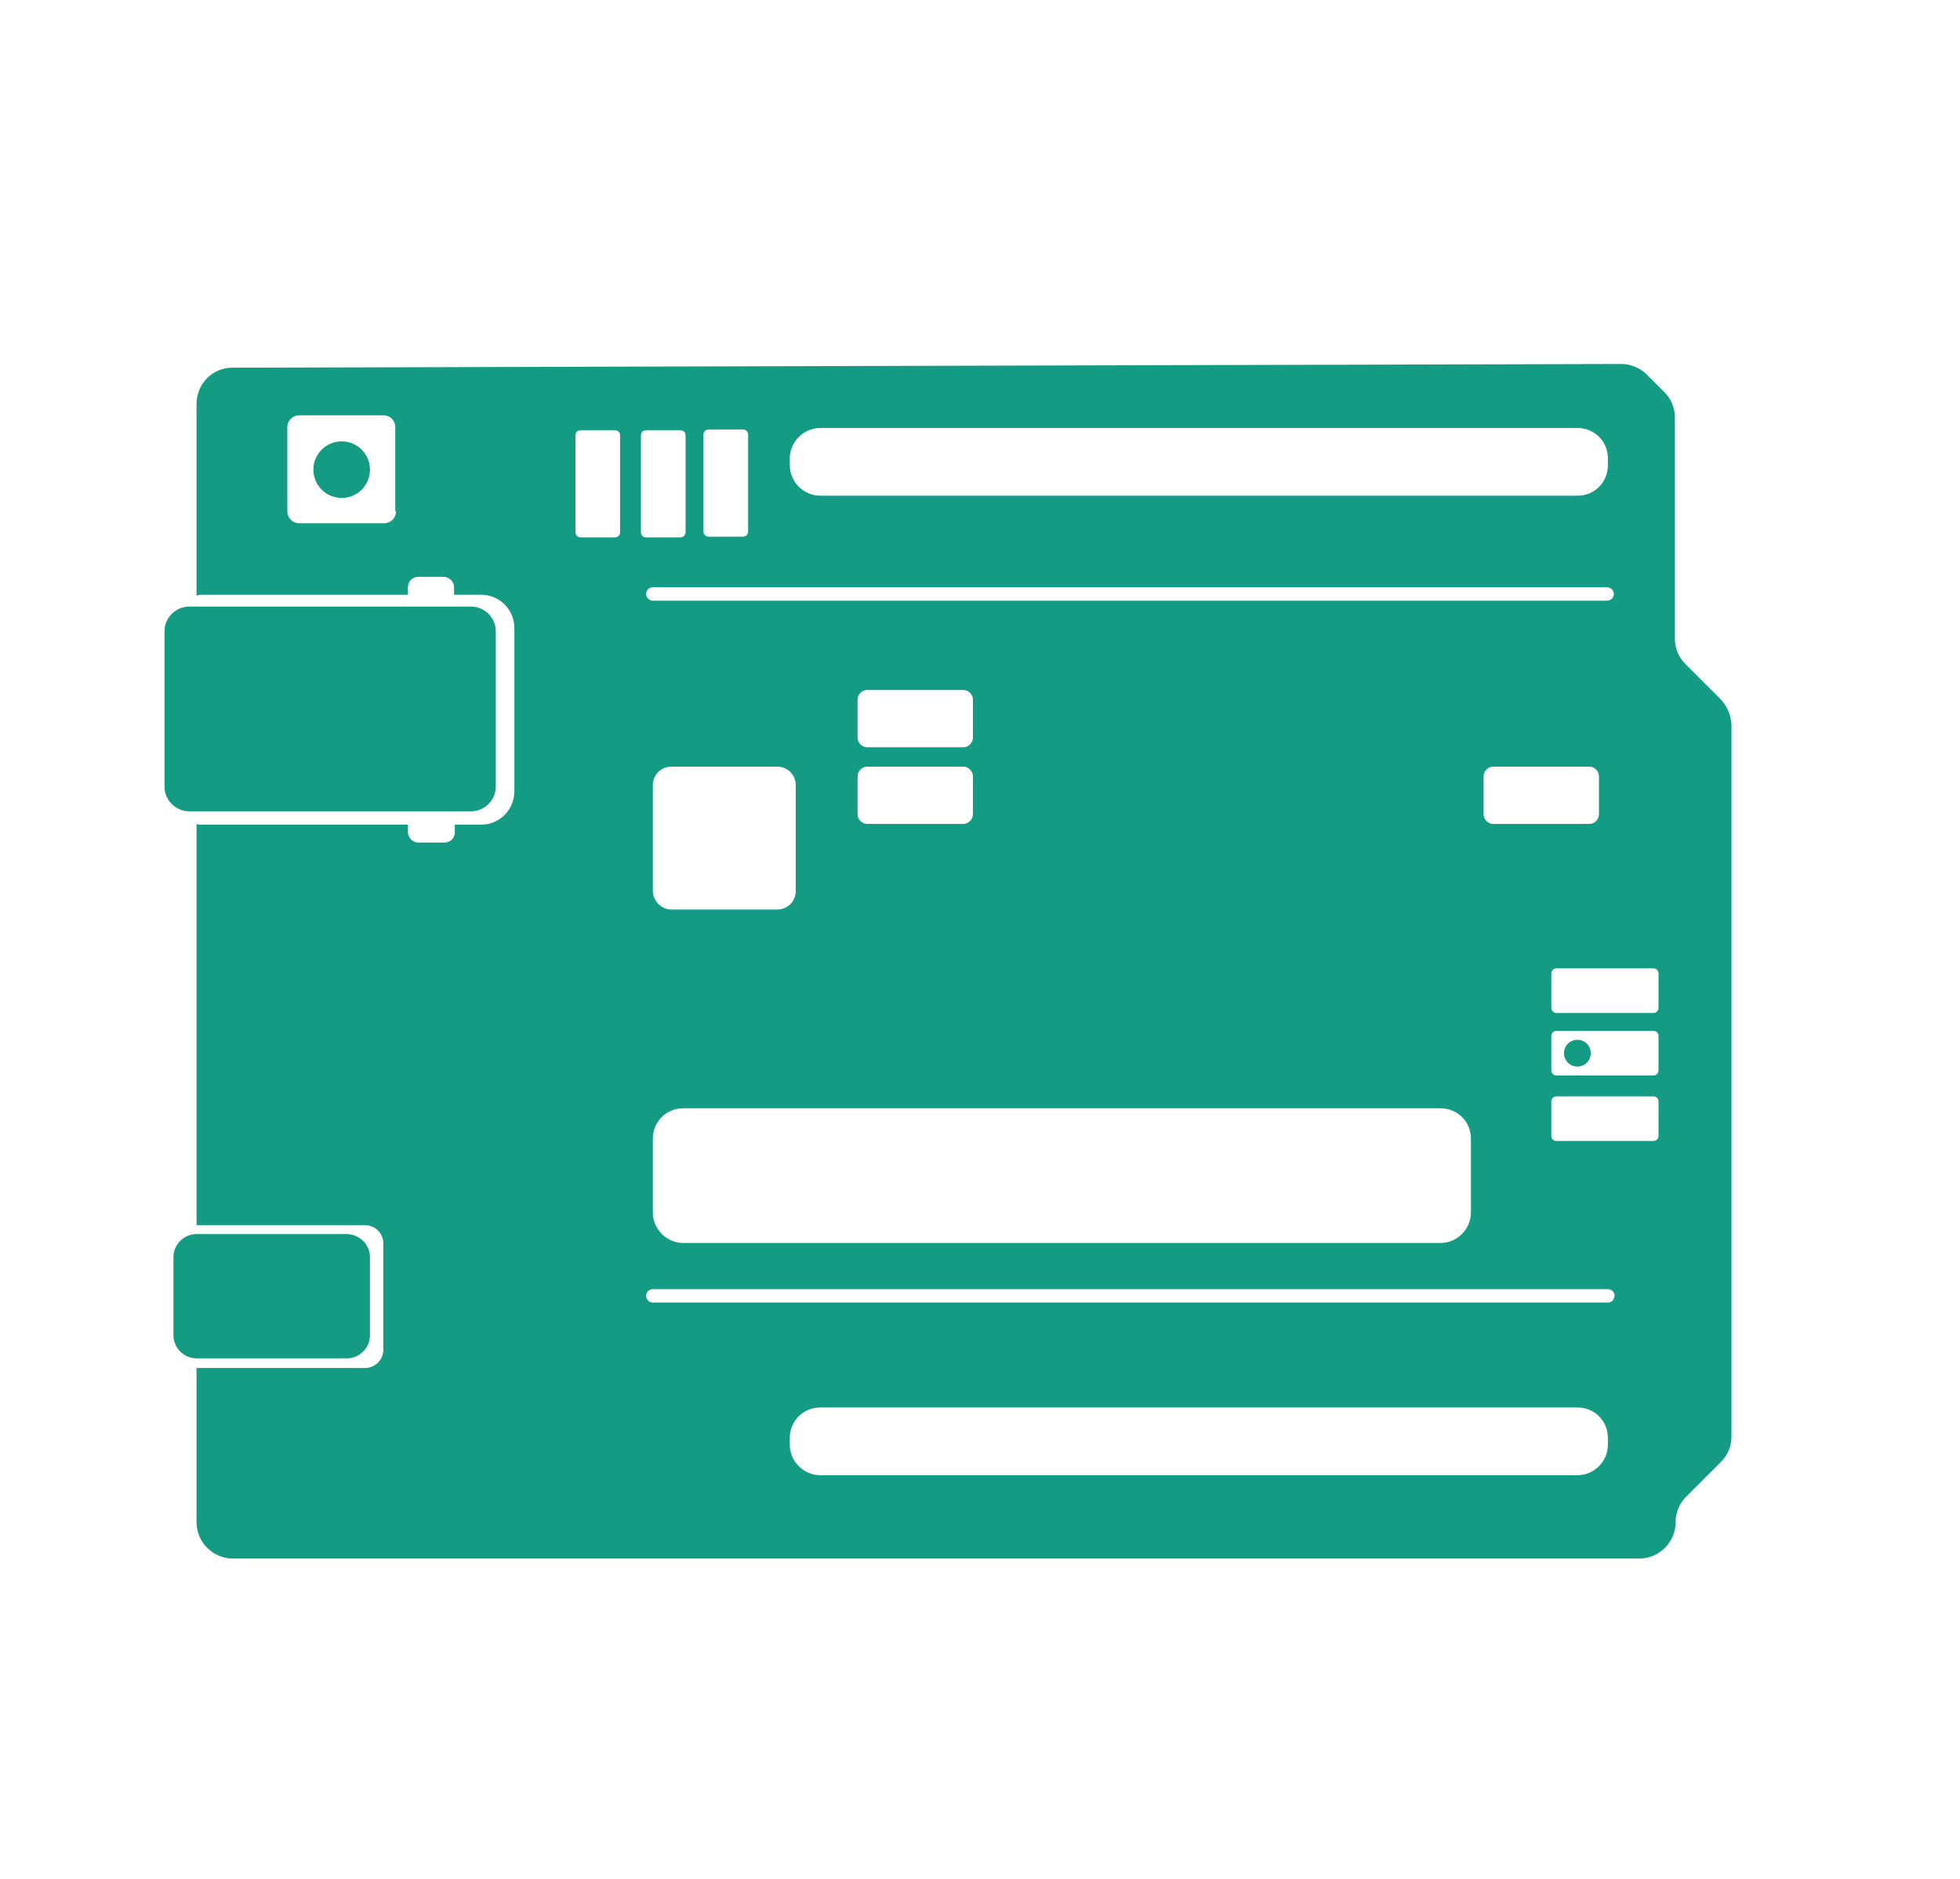 <?xml version="1.0" encoding="utf-8"?>
<!-- Generator: Adobe Illustrator 22.0.0, SVG Export Plug-In . SVG Version: 6.00 Build 0)  -->
<svg version="1.1" xmlns="http://www.w3.org/2000/svg" xmlns:xlink="http://www.w3.org/1999/xlink" x="0px" y="0px"
	 viewBox="0 0 26.33 25.24" enable-background="new 0 0 26.33 25.24" xml:space="preserve">
<defs>
	<style>
	  .status-icon {
	  	fill: #149B84;
	  }
	</style>
</defs>
<g id="Capa_2">
	<defs>
		<path id="SVGID_24_" d="M-250.08,3.6v12.38c0,2.15,2.28,3.47,4.13,2.39l3.45-1.98c1.02-0.6,2.27-0.1,2.7,0.9V29.8
			c0,2.9-2.35,5.24-5.24,5.24h-43.93l-5.89,5.61c-1.43,1.35-4.07,1.35-5.49,0l-5.9-5.61h-3.52c-2.9,0-5.24-2.35-5.24-5.24v-39.89
			c0-2.9,2.35-5.24,5.24-5.24h64.73c2.9,0,5.24,2.35,5.24,5.24V2.29c-0.42,1-1.68,1.5-2.7,0.9l-3.45-1.98
			C-247.8,0.15-250.08,1.49-250.08,3.6z"/>
	</defs>
	<clipPath id="SVGID_2_">
		<use xlink:href="#SVGID_24_"  overflow="visible"/>
	</clipPath>
</g>
<g id="Capa_4">
	<defs>
		<path id="SVGID_26_" d="M-79.78,3.6v12.38c0,2.15,2.28,3.47,4.13,2.39l3.45-1.98c1.02-0.6,2.27-0.1,2.7,0.9V29.8
			c0,2.9-2.35,5.24-5.24,5.24h-43.93l-5.89,5.61c-1.43,1.35-4.07,1.35-5.49,0l-5.9-5.61h-3.52c-2.9,0-5.24-2.35-5.24-5.24v-39.89
			c0-2.9,2.35-5.24,5.24-5.24h64.73c2.9,0,5.24,2.35,5.24,5.24V2.29c-0.42,1-1.68,1.5-2.7,0.9l-3.45-1.98
			C-77.5,0.15-79.78,1.49-79.78,3.6z"/>
	</defs>
	<clipPath id="SVGID_3_">
		<use xlink:href="#SVGID_26_"  overflow="visible"/>
	</clipPath>
</g>
<g id="Capa_3">
	<g>
		<g>
			<path class="status-icon" d="M4.59,5.93c-0.21,0-0.38,0.17-0.38,0.38c0,0.21,0.17,0.38,0.38,0.38c0.21,0,0.38-0.17,0.38-0.38
				C4.97,6.1,4.8,5.93,4.59,5.93z M4.59,5.93c-0.21,0-0.38,0.17-0.38,0.38c0,0.21,0.17,0.38,0.38,0.38c0.21,0,0.38-0.17,0.38-0.38
				C4.97,6.1,4.8,5.93,4.59,5.93z M4.59,5.93c-0.21,0-0.38,0.17-0.38,0.38c0,0.21,0.17,0.38,0.38,0.38c0.21,0,0.38-0.17,0.38-0.38
				C4.97,6.1,4.8,5.93,4.59,5.93z M4.59,5.93c-0.21,0-0.38,0.17-0.38,0.38c0,0.21,0.17,0.38,0.38,0.38c0.21,0,0.38-0.17,0.38-0.38
				C4.97,6.1,4.8,5.93,4.59,5.93z M4.59,5.93c-0.21,0-0.38,0.17-0.38,0.38c0,0.21,0.17,0.38,0.38,0.38c0.21,0,0.38-0.17,0.38-0.38
				C4.97,6.1,4.8,5.93,4.59,5.93z M4.59,5.93c-0.21,0-0.38,0.17-0.38,0.38c0,0.21,0.17,0.38,0.38,0.38c0.21,0,0.38-0.17,0.38-0.38
				C4.97,6.1,4.8,5.93,4.59,5.93z M4.59,5.93c-0.21,0-0.38,0.17-0.38,0.38c0,0.21,0.17,0.38,0.38,0.38c0.21,0,0.38-0.17,0.38-0.38
				C4.97,6.1,4.8,5.93,4.59,5.93z M4.59,5.93c-0.21,0-0.38,0.17-0.38,0.38c0,0.21,0.17,0.38,0.38,0.38c0.21,0,0.38-0.17,0.38-0.38
				C4.97,6.1,4.8,5.93,4.59,5.93z M4.59,5.93c-0.21,0-0.38,0.17-0.38,0.38c0,0.21,0.17,0.38,0.38,0.38c0.21,0,0.38-0.17,0.38-0.38
				C4.97,6.1,4.8,5.93,4.59,5.93z M4.59,5.93c-0.21,0-0.38,0.17-0.38,0.38c0,0.21,0.17,0.38,0.38,0.38c0.21,0,0.38-0.17,0.38-0.38
				C4.97,6.1,4.8,5.93,4.59,5.93z M4.59,5.93c-0.21,0-0.38,0.17-0.38,0.38c0,0.21,0.17,0.38,0.38,0.38c0.21,0,0.38-0.17,0.38-0.38
				C4.97,6.1,4.8,5.93,4.59,5.93z M21.19,13.97c-0.1,0-0.18,0.08-0.18,0.18c0,0.1,0.08,0.18,0.18,0.18c0.1,0,0.18-0.08,0.18-0.18
				C21.37,14.05,21.29,13.97,21.19,13.97z M21.19,13.97c-0.1,0-0.18,0.08-0.18,0.18c0,0.1,0.08,0.18,0.18,0.18
				c0.1,0,0.18-0.08,0.18-0.18C21.37,14.05,21.29,13.97,21.19,13.97z M4.59,5.93c-0.21,0-0.38,0.17-0.38,0.38
				c0,0.21,0.17,0.38,0.38,0.38c0.21,0,0.38-0.17,0.38-0.38C4.97,6.1,4.8,5.93,4.59,5.93z M4.59,5.93c-0.21,0-0.38,0.17-0.38,0.38
				c0,0.21,0.17,0.38,0.38,0.38c0.21,0,0.38-0.17,0.38-0.38C4.97,6.1,4.8,5.93,4.59,5.93z M21.19,13.97c-0.1,0-0.18,0.08-0.18,0.18
				c0,0.1,0.08,0.18,0.18,0.18c0.1,0,0.18-0.08,0.18-0.18C21.37,14.05,21.29,13.97,21.19,13.97z M21.19,13.97
				c-0.1,0-0.18,0.08-0.18,0.18c0,0.1,0.08,0.18,0.18,0.18c0.1,0,0.18-0.08,0.18-0.18C21.37,14.05,21.29,13.97,21.19,13.97z
				 M4.59,5.93c-0.21,0-0.38,0.17-0.38,0.38c0,0.21,0.17,0.38,0.38,0.38c0.21,0,0.38-0.17,0.38-0.38C4.97,6.1,4.8,5.93,4.59,5.93z
				 M4.59,5.93c-0.21,0-0.38,0.17-0.38,0.38c0,0.21,0.17,0.38,0.38,0.38c0.21,0,0.38-0.17,0.38-0.38C4.97,6.1,4.8,5.93,4.59,5.93z
				 M21.19,13.97c-0.1,0-0.18,0.08-0.18,0.18c0,0.1,0.08,0.18,0.18,0.18c0.1,0,0.18-0.08,0.18-0.18
				C21.37,14.05,21.29,13.97,21.19,13.97z M21.19,13.97c-0.1,0-0.18,0.08-0.18,0.18c0,0.1,0.08,0.18,0.18,0.18
				c0.1,0,0.18-0.08,0.18-0.18C21.37,14.05,21.29,13.97,21.19,13.97z M4.59,5.93c-0.21,0-0.38,0.17-0.38,0.38
				c0,0.21,0.17,0.38,0.38,0.38c0.21,0,0.38-0.17,0.38-0.38C4.97,6.1,4.8,5.93,4.59,5.93z M23.1,9.38l-0.46-0.46
				c-0.09-0.09-0.14-0.21-0.14-0.34V5.61c0-0.13-0.05-0.25-0.14-0.34l-0.24-0.24c-0.09-0.09-0.22-0.14-0.34-0.14L3.12,4.94
				c-0.27,0-0.48,0.22-0.48,0.49v2.57c0.02,0,0.04-0.01,0.06-0.01h2.78v-0.1c0-0.08,0.06-0.14,0.14-0.14h0.34
				c0.08,0,0.14,0.07,0.14,0.14v0.1h0.36c0.25,0,0.45,0.2,0.45,0.45v2.19c0,0.25-0.2,0.45-0.45,0.45H6.11v0.1
				c0,0.08-0.06,0.14-0.14,0.14H5.62c-0.08,0-0.14-0.07-0.14-0.14v-0.1H2.7c-0.02,0-0.04,0-0.06-0.01v5.39H4.9
				c0.14,0,0.25,0.11,0.25,0.25v1.42c0,0.14-0.11,0.25-0.25,0.25H2.64v2.07c0,0.27,0.22,0.49,0.49,0.49h18.89
				c0.27,0,0.49-0.22,0.49-0.49c0-0.13,0.05-0.25,0.14-0.34l0.47-0.47c0.09-0.09,0.14-0.21,0.14-0.34V9.73
				C23.25,9.6,23.2,9.48,23.1,9.38z M5.32,6.87c0,0.09-0.07,0.16-0.16,0.16H4.02c-0.09,0-0.16-0.07-0.16-0.16V5.74
				c0-0.09,0.07-0.16,0.16-0.16h1.13c0.09,0,0.16,0.07,0.16,0.16V6.87z M21.68,7.98c0,0.05-0.04,0.09-0.09,0.09H8.77
				c-0.05,0-0.09-0.04-0.09-0.09c0-0.05,0.04-0.09,0.09-0.09H21.6C21.65,7.9,21.68,7.94,21.68,7.98z M21.48,10.43v0.51
				c0,0.07-0.06,0.13-0.13,0.13h-1.29c-0.07,0-0.13-0.06-0.13-0.13v-0.51c0-0.07,0.06-0.13,0.13-0.13h1.29
				C21.42,10.3,21.48,10.36,21.48,10.43z M9.18,14.89h10.17c0.23,0,0.41,0.18,0.41,0.41v0.99c0,0.22-0.18,0.41-0.41,0.41H9.18
				c-0.22,0-0.41-0.18-0.41-0.41V15.3C8.77,15.07,8.95,14.89,9.18,14.89z M8.77,11.97v-1.42c0-0.14,0.11-0.25,0.25-0.25h1.42
				c0.14,0,0.25,0.11,0.25,0.25v1.42c0,0.14-0.11,0.25-0.25,0.25H9.02C8.88,12.22,8.77,12.1,8.77,11.97z M11.65,10.3h1.29
				c0.07,0,0.13,0.06,0.13,0.13v0.51c0,0.07-0.06,0.13-0.13,0.13h-1.29c-0.07,0-0.13-0.06-0.13-0.13v-0.51
				C11.52,10.36,11.58,10.3,11.65,10.3z M11.52,9.91V9.4c0-0.07,0.06-0.13,0.13-0.13h1.29c0.07,0,0.13,0.06,0.13,0.13v0.51
				c0,0.07-0.06,0.13-0.13,0.13h-1.29C11.58,10.04,11.52,9.98,11.52,9.91z M10.61,6.16c0-0.22,0.18-0.41,0.41-0.41h10.17
				c0.23,0,0.41,0.18,0.41,0.41v0.09c0,0.23-0.18,0.41-0.41,0.41H11.02c-0.22,0-0.41-0.18-0.41-0.41V6.16z M9.45,5.84
				c0-0.04,0.03-0.07,0.07-0.07h0.46c0.04,0,0.07,0.03,0.07,0.07v1.3c0,0.04-0.03,0.07-0.07,0.07H9.52c-0.04,0-0.07-0.03-0.07-0.07
				V5.84z M8.33,7.15c0,0.04-0.03,0.07-0.07,0.07H7.8c-0.04,0-0.07-0.03-0.07-0.07v-1.3c0-0.04,0.03-0.07,0.07-0.07h0.46
				c0.04,0,0.07,0.03,0.07,0.07V7.15z M8.61,7.15v-1.3c0-0.04,0.03-0.07,0.07-0.07h0.46c0.04,0,0.07,0.03,0.07,0.07v1.3
				c0,0.04-0.03,0.07-0.07,0.07H8.68C8.64,7.22,8.61,7.19,8.61,7.15z M21.6,19.41c0,0.22-0.18,0.41-0.41,0.41H11.02
				c-0.22,0-0.41-0.18-0.41-0.41v-0.09c0-0.23,0.18-0.41,0.41-0.41h10.17c0.23,0,0.41,0.18,0.41,0.41V19.41z M21.6,17.5H8.77
				c-0.05,0-0.09-0.04-0.09-0.09c0-0.05,0.04-0.09,0.09-0.09H21.6c0.05,0,0.09,0.04,0.09,0.09C21.68,17.47,21.65,17.5,21.6,17.5z
				 M22.28,15.26c0,0.04-0.03,0.07-0.07,0.07h-1.3c-0.04,0-0.07-0.03-0.07-0.07V14.8c0-0.04,0.03-0.07,0.07-0.07h1.3
				c0.04,0,0.07,0.03,0.07,0.07V15.26z M22.28,14.38c0,0.04-0.03,0.07-0.07,0.07h-1.3c-0.04,0-0.07-0.03-0.07-0.07v-0.46
				c0-0.04,0.03-0.07,0.07-0.07h1.3c0.04,0,0.07,0.03,0.07,0.07V14.38z M22.28,13.54c0,0.04-0.03,0.07-0.07,0.07h-1.3
				c-0.04,0-0.07-0.03-0.07-0.07v-0.46c0-0.04,0.03-0.07,0.07-0.07h1.3c0.04,0,0.07,0.03,0.07,0.07V13.54z M21.19,13.97
				c-0.1,0-0.18,0.08-0.18,0.18c0,0.1,0.08,0.18,0.18,0.18c0.1,0,0.18-0.08,0.18-0.18C21.37,14.05,21.29,13.97,21.19,13.97z
				 M4.59,5.93c-0.21,0-0.38,0.17-0.38,0.38c0,0.21,0.17,0.38,0.38,0.38c0.21,0,0.38-0.17,0.38-0.38C4.97,6.1,4.8,5.93,4.59,5.93z
				 M4.59,5.93c-0.21,0-0.38,0.17-0.38,0.38c0,0.21,0.17,0.38,0.38,0.38c0.21,0,0.38-0.17,0.38-0.38C4.97,6.1,4.8,5.93,4.59,5.93z
				 M21.19,13.97c-0.1,0-0.18,0.08-0.18,0.18c0,0.1,0.08,0.18,0.18,0.18c0.1,0,0.18-0.08,0.18-0.18
				C21.37,14.05,21.29,13.97,21.19,13.97z M21.19,13.97c-0.1,0-0.18,0.08-0.18,0.18c0,0.1,0.08,0.18,0.18,0.18
				c0.1,0,0.18-0.08,0.18-0.18C21.37,14.05,21.29,13.97,21.19,13.97z M4.59,5.93c-0.21,0-0.38,0.17-0.38,0.38
				c0,0.21,0.17,0.38,0.38,0.38c0.21,0,0.38-0.17,0.38-0.38C4.97,6.1,4.8,5.93,4.59,5.93z M4.59,5.93c-0.21,0-0.38,0.17-0.38,0.38
				c0,0.21,0.17,0.38,0.38,0.38c0.21,0,0.38-0.17,0.38-0.38C4.97,6.1,4.8,5.93,4.59,5.93z M21.19,13.97c-0.1,0-0.18,0.08-0.18,0.18
				c0,0.1,0.08,0.18,0.18,0.18c0.1,0,0.18-0.08,0.18-0.18C21.37,14.05,21.29,13.97,21.19,13.97z M21.19,13.97
				c-0.1,0-0.18,0.08-0.18,0.18c0,0.1,0.08,0.18,0.18,0.18c0.1,0,0.18-0.08,0.18-0.18C21.37,14.05,21.29,13.97,21.19,13.97z
				 M4.59,5.93c-0.21,0-0.38,0.17-0.38,0.38c0,0.21,0.17,0.38,0.38,0.38c0.21,0,0.38-0.17,0.38-0.38C4.97,6.1,4.8,5.93,4.59,5.93z
				 M4.59,5.93c-0.21,0-0.38,0.17-0.38,0.38c0,0.21,0.17,0.38,0.38,0.38c0.21,0,0.38-0.17,0.38-0.38C4.97,6.1,4.8,5.93,4.59,5.93z
				 M4.59,5.93c-0.21,0-0.38,0.17-0.38,0.38c0,0.21,0.17,0.38,0.38,0.38c0.21,0,0.38-0.17,0.38-0.38C4.97,6.1,4.8,5.93,4.59,5.93z
				 M4.59,5.93c-0.21,0-0.38,0.17-0.38,0.38c0,0.21,0.17,0.38,0.38,0.38c0.21,0,0.38-0.17,0.38-0.38C4.97,6.1,4.8,5.93,4.59,5.93z
				 M4.59,5.93c-0.21,0-0.38,0.17-0.38,0.38c0,0.21,0.17,0.38,0.38,0.38c0.21,0,0.38-0.17,0.38-0.38C4.97,6.1,4.8,5.93,4.59,5.93z
				 M4.59,5.93c-0.21,0-0.38,0.17-0.38,0.38c0,0.21,0.17,0.38,0.38,0.38c0.21,0,0.38-0.17,0.38-0.38C4.97,6.1,4.8,5.93,4.59,5.93z
				 M4.59,5.93c-0.21,0-0.38,0.17-0.38,0.38c0,0.21,0.17,0.38,0.38,0.38c0.21,0,0.38-0.17,0.38-0.38C4.97,6.1,4.8,5.93,4.59,5.93z
				 M4.59,5.93c-0.21,0-0.38,0.17-0.38,0.38c0,0.21,0.17,0.38,0.38,0.38c0.21,0,0.38-0.17,0.38-0.38C4.97,6.1,4.8,5.93,4.59,5.93z
				 M4.59,5.93c-0.21,0-0.38,0.17-0.38,0.38c0,0.21,0.17,0.38,0.38,0.38c0.21,0,0.38-0.17,0.38-0.38C4.97,6.1,4.8,5.93,4.59,5.93z
				 M4.59,5.93c-0.21,0-0.38,0.17-0.38,0.38c0,0.21,0.17,0.38,0.38,0.38c0.21,0,0.38-0.17,0.38-0.38C4.97,6.1,4.8,5.93,4.59,5.93z
				 M4.59,5.93c-0.21,0-0.38,0.17-0.38,0.38c0,0.21,0.17,0.38,0.38,0.38c0.21,0,0.38-0.17,0.38-0.38C4.97,6.1,4.8,5.93,4.59,5.93z"
				/>
		</g>
		<path class="status-icon" d="M6.33,8.15H2.54c-0.18,0-0.33,0.15-0.33,0.33v2.09c0,0.18,0.15,0.33,0.33,0.33h3.79
			c0.18,0,0.33-0.15,0.33-0.33l0-2.09C6.66,8.3,6.51,8.15,6.33,8.15z"/>
		<path class="status-icon" d="M4.65,16.58H2.64c-0.17,0-0.31,0.14-0.31,0.31v1.05c0,0.17,0.14,0.31,0.31,0.31h2.02
			c0.17,0,0.31-0.14,0.31-0.31v-1.05C4.97,16.72,4.83,16.58,4.65,16.58z"/>
	</g>
</g>
</svg>
